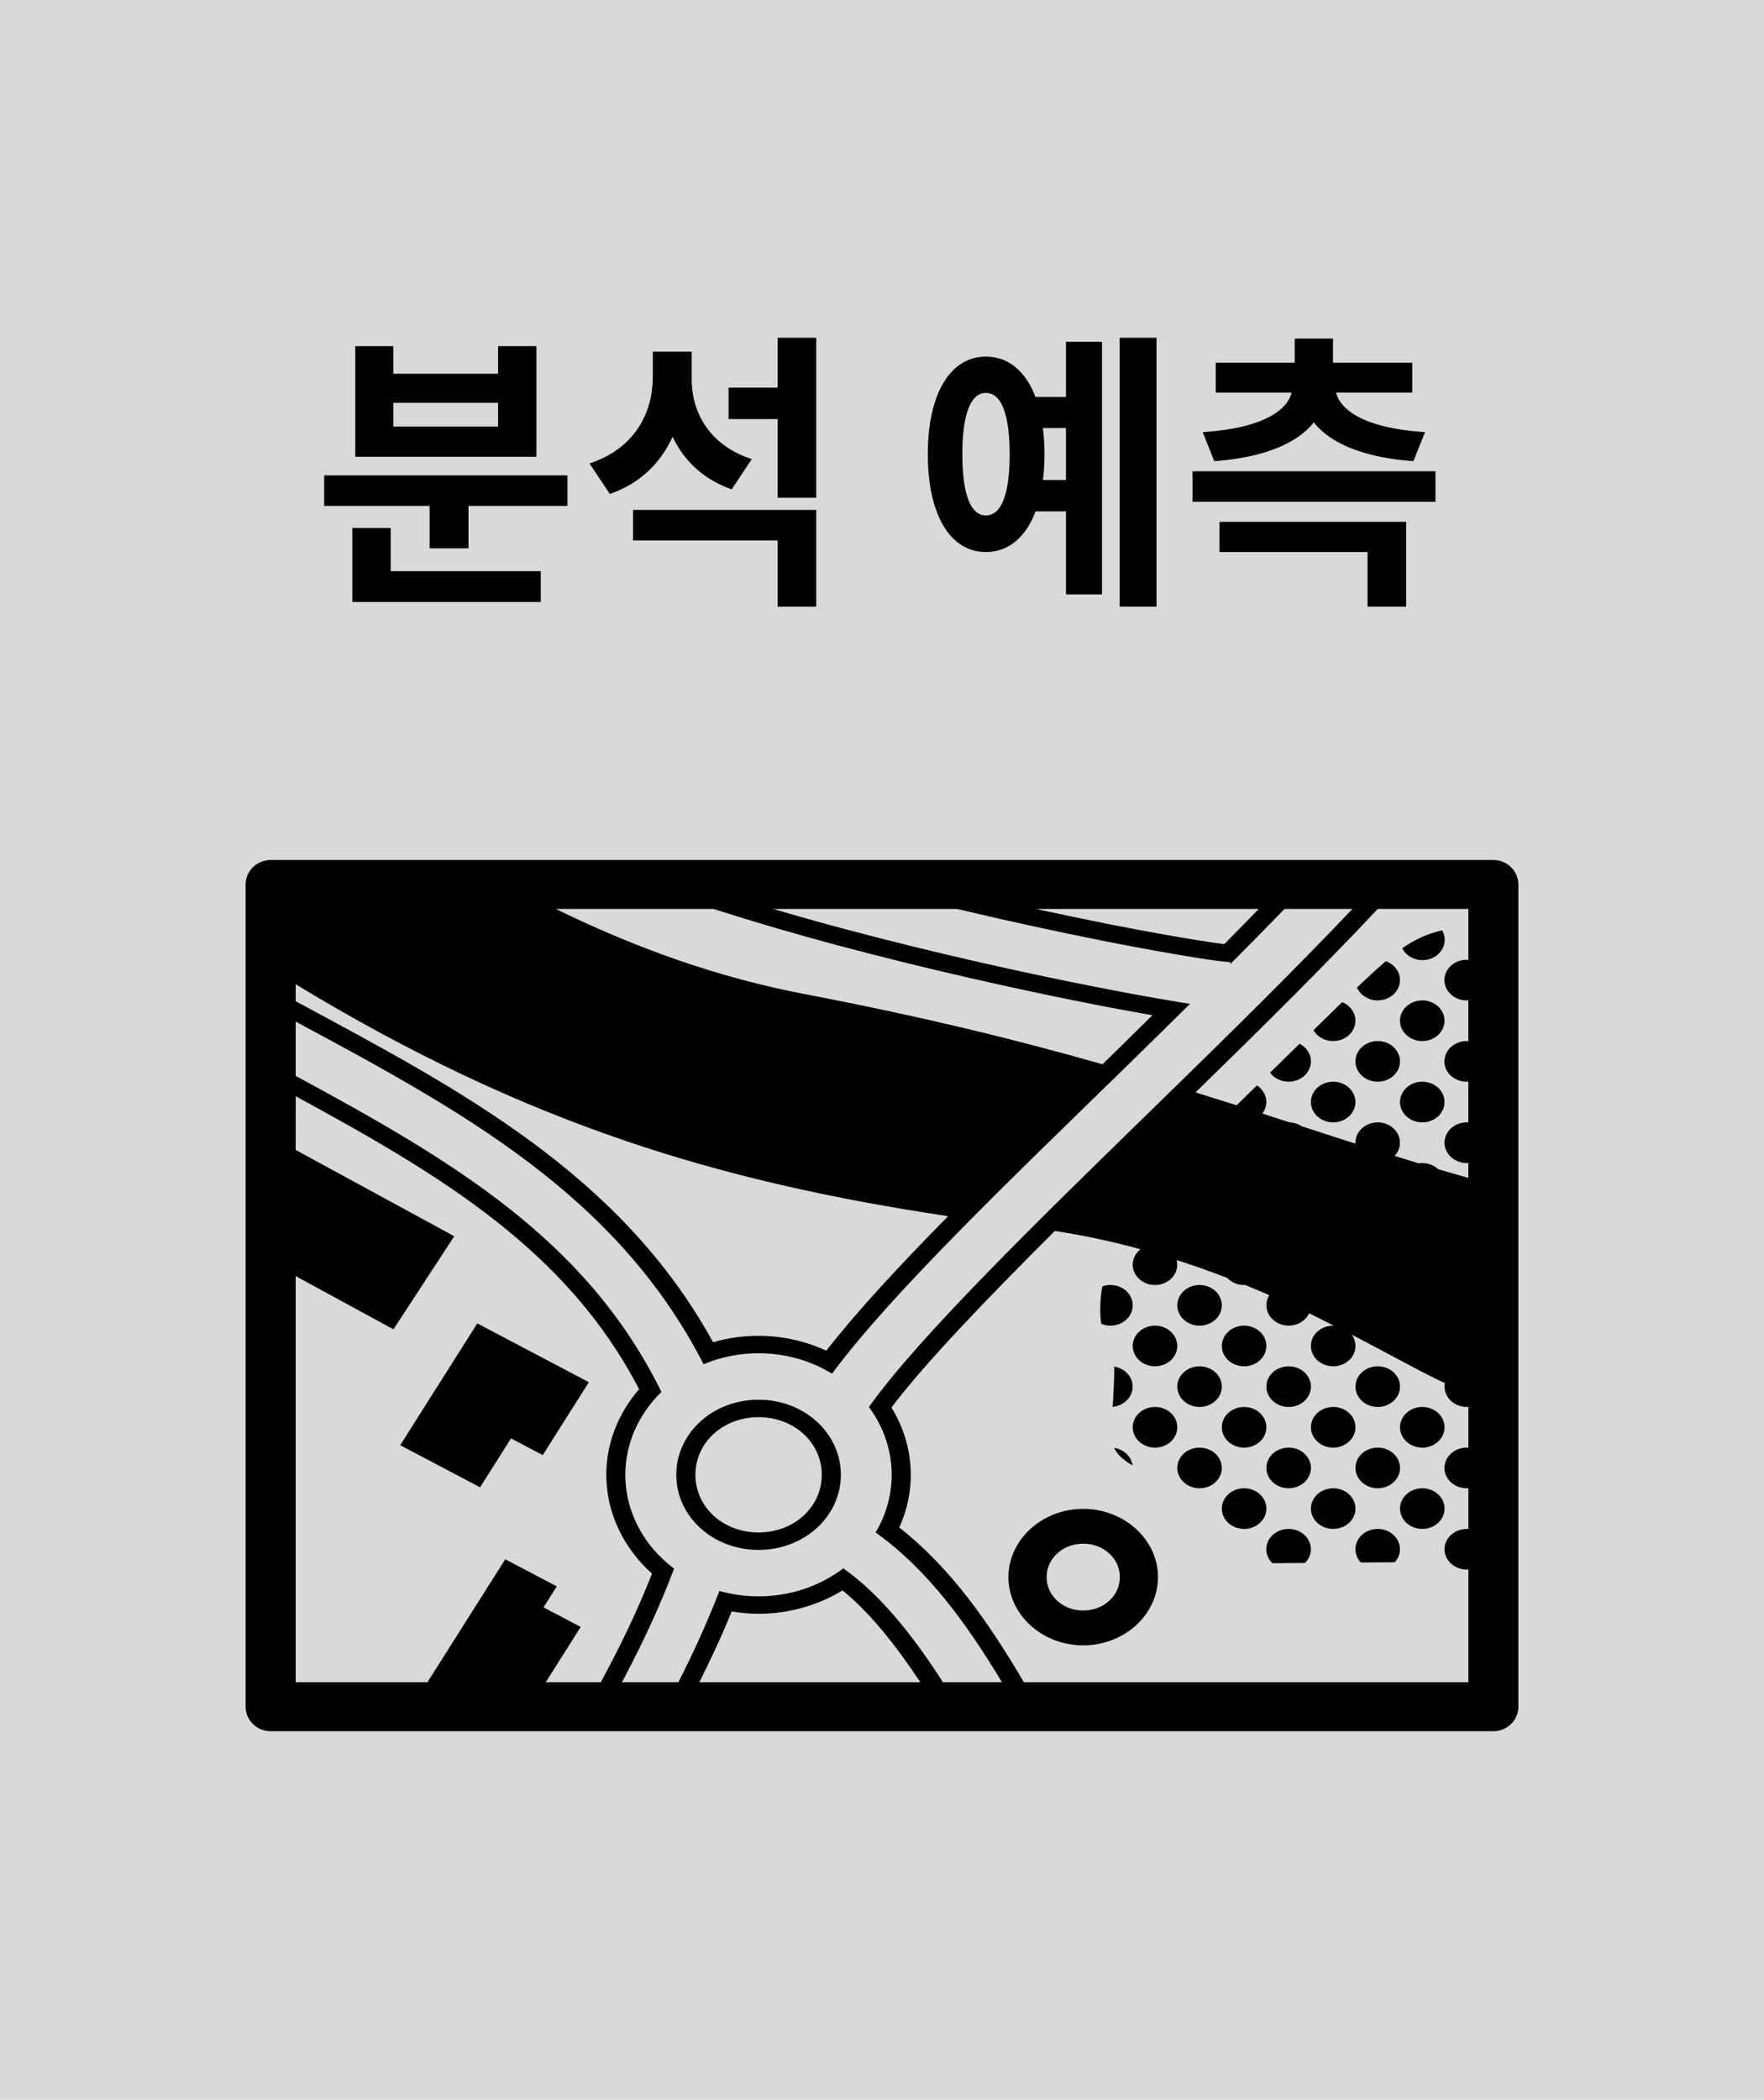 <svg width="79" height="94" viewBox="0 0 79 94" fill="none" xmlns="http://www.w3.org/2000/svg">
<rect width="79" height="94" fill="#D9D9D9"/>
<path d="M14.52 21.281H25.414V22.646H14.52V21.281ZM19.239 22.009H20.981V24.544H19.239V22.009ZM15.781 25.571H24.218V26.949H15.781V25.571ZM15.781 23.634H17.497V26.156H15.781V23.634ZM15.911 15.496H17.614V16.731H22.307V15.496H24.023V20.449H15.911V15.496ZM17.614 18.031V19.097H22.307V18.031H17.614ZM32.628 17.355H35.072V18.759H32.628V17.355ZM29.235 15.743H30.652V16.874C30.652 19.253 29.599 21.32 27.311 22.113L26.401 20.748C28.416 20.085 29.235 18.499 29.235 16.874V15.743ZM29.586 15.743H30.977V16.978C30.977 18.473 31.783 19.942 33.668 20.553L32.771 21.905C30.587 21.151 29.586 19.201 29.586 16.978V15.743ZM28.351 22.828H36.554V27.157H34.825V24.193H28.351V22.828ZM34.825 15.119H36.554V22.282H34.825V15.119ZM46.231 17.771H48.233V19.162H46.231V17.771ZM46.231 21.489H48.233V22.893H46.231V21.489ZM50.144 15.119H51.795V27.157H50.144V15.119ZM47.739 15.301H49.351V26.611H47.739V15.301ZM44.151 15.964C45.75 15.964 46.777 17.615 46.777 20.332C46.777 23.062 45.75 24.713 44.151 24.713C42.565 24.713 41.551 23.062 41.551 20.332C41.551 17.615 42.565 15.964 44.151 15.964ZM44.151 17.589C43.488 17.589 43.098 18.499 43.098 20.332C43.098 22.178 43.488 23.075 44.151 23.075C44.827 23.075 45.217 22.178 45.217 20.332C45.217 18.499 44.827 17.589 44.151 17.589ZM53.406 21.099H64.287V22.464H53.406V21.099ZM54.615 23.361H62.974V27.157H61.245V24.713H54.615V23.361ZM57.982 15.158H59.698V16.926H57.982V15.158ZM57.878 17.056H59.399V17.303C59.399 19.123 57.657 20.41 54.381 20.644L53.861 19.344C56.76 19.162 57.878 18.226 57.878 17.303V17.056ZM58.281 17.056H59.802V17.303C59.802 18.226 60.92 19.162 63.819 19.344L63.299 20.644C60.01 20.41 58.281 19.123 58.281 17.303V17.056ZM54.446 16.237H63.247V17.576H54.446V16.237Z" fill="black"/>
<path d="M12.12 38.5C11.502 38.5 11 38.99 11 39.595V76.405C11 77.01 11.502 77.499 12.12 77.5H66.88C67.498 77.5 68 77.01 68 76.405V39.595C68 38.99 67.498 38.501 66.88 38.5H12.12ZM24.893 40.691H31.952C33.77 41.272 35.646 41.819 37.523 42.321C41.661 43.426 45.748 44.326 48.925 44.95C49.936 45.149 50.81 45.307 51.61 45.448C51.062 45.985 50.525 46.522 49.976 47.057L49.373 47.644C45.672 46.587 41.439 45.535 35.993 44.493C32.152 43.759 28.448 42.432 24.893 40.691ZM34.628 40.691H42.866C45.094 41.22 47.334 41.708 49.584 42.154C51.14 42.46 52.468 42.696 53.451 42.854C53.847 42.919 54.244 42.977 54.643 43.029C54.939 43.066 55.185 43.073 55.096 43.075L55.099 43.158C55.915 42.341 56.725 41.519 57.527 40.691H60.567C58.019 43.374 55.144 46.205 52.265 49.012C46.68 54.456 41.204 59.768 38.913 62.988C39.579 63.883 39.934 64.941 39.933 66.023C39.933 66.955 39.673 67.834 39.214 68.603C41.55 70.269 43.294 72.688 44.873 75.309H42.231C40.873 73.203 39.433 71.387 37.767 70.209C37.008 70.786 36.103 71.181 35.135 71.358C34.166 71.535 33.164 71.488 32.22 71.223C31.678 72.611 31.063 73.975 30.378 75.31H27.853C28.724 73.675 29.518 71.998 30.188 70.223C28.856 69.223 28.005 67.709 28.005 66.023C28.005 64.591 28.622 63.288 29.621 62.314C26.253 55.445 20.168 51.914 13.241 48.163V45.732C20.589 49.687 27.602 53.448 31.51 61.073C32.428 60.688 33.44 60.524 34.447 60.598C35.454 60.672 36.424 60.98 37.263 61.494C39.925 57.899 45.206 52.847 50.599 47.59C51.504 46.707 52.397 45.823 53.295 44.938C53.205 44.924 53.151 44.918 53.055 44.902C51.733 44.686 50.416 44.448 49.104 44.187C45.944 43.567 41.875 42.671 37.763 41.572C36.713 41.291 35.669 40.998 34.628 40.691ZM46.398 40.691H56.372C55.862 41.213 55.363 41.729 54.832 42.262C54.803 42.259 54.788 42.26 54.759 42.256C54.371 42.205 53.984 42.148 53.598 42.085C52.631 41.93 51.311 41.695 49.765 41.392C48.64 41.169 47.518 40.935 46.399 40.691M61.702 40.691H65.76V42.971C65.736 42.969 65.713 42.965 65.689 42.965H65.682C65.417 42.966 65.164 43.062 64.978 43.234C64.791 43.405 64.687 43.637 64.688 43.878C64.689 44.119 64.795 44.351 64.983 44.521C65.171 44.691 65.425 44.786 65.689 44.785C65.713 44.785 65.736 44.78 65.759 44.779V46.611C65.737 46.609 65.714 46.605 65.689 46.605H65.682C65.417 46.606 65.164 46.702 64.978 46.874C64.791 47.045 64.687 47.277 64.688 47.518C64.689 47.759 64.795 47.991 64.983 48.161C65.171 48.331 65.425 48.426 65.689 48.425C65.713 48.425 65.736 48.42 65.759 48.419V50.251C65.737 50.249 65.714 50.245 65.689 50.245C65.425 50.245 65.171 50.341 64.984 50.511C64.797 50.682 64.692 50.913 64.692 51.155C64.692 51.396 64.797 51.627 64.984 51.798C65.171 51.969 65.425 52.065 65.689 52.065C65.713 52.065 65.736 52.06 65.759 52.059V52.732C65.308 52.601 64.849 52.471 64.409 52.34C64.297 52.235 64.158 52.156 64.005 52.111C63.852 52.065 63.69 52.054 63.531 52.078C63.166 51.967 62.815 51.857 62.457 51.746C62.563 51.633 62.637 51.498 62.673 51.353C62.708 51.209 62.704 51.058 62.661 50.915C62.619 50.772 62.538 50.64 62.427 50.532C62.315 50.424 62.177 50.342 62.023 50.294C61.869 50.245 61.704 50.233 61.544 50.256C61.383 50.279 61.231 50.338 61.1 50.427C60.97 50.516 60.866 50.633 60.797 50.767C60.727 50.901 60.695 51.049 60.703 51.197C59.89 50.938 59.094 50.678 58.296 50.419C58.14 50.315 57.953 50.255 57.759 50.246C57.355 50.114 56.943 49.982 56.536 49.851C56.685 49.653 56.743 49.411 56.697 49.175C56.651 48.939 56.505 48.729 56.291 48.591L55.381 49.48C54.785 49.288 54.151 49.097 53.54 48.905C56.39 46.125 59.213 43.338 61.702 40.691ZM64.586 41.648C63.927 41.796 63.368 42.057 62.797 42.451C62.852 42.562 62.932 42.661 63.03 42.743C63.128 42.825 63.244 42.889 63.369 42.929C63.495 42.97 63.628 42.988 63.761 42.981C63.895 42.974 64.025 42.942 64.144 42.889C64.264 42.835 64.371 42.76 64.458 42.668C64.545 42.576 64.612 42.469 64.653 42.353C64.694 42.237 64.709 42.115 64.698 41.994C64.686 41.873 64.648 41.755 64.586 41.648ZM62.066 43.029C61.62 43.41 61.189 43.804 60.773 44.213C60.835 44.353 60.933 44.477 61.06 44.573C61.187 44.67 61.338 44.736 61.5 44.767C61.662 44.797 61.83 44.79 61.988 44.746C62.146 44.703 62.29 44.624 62.407 44.517C62.523 44.41 62.609 44.279 62.656 44.134C62.703 43.99 62.71 43.837 62.676 43.689C62.643 43.542 62.569 43.404 62.463 43.289C62.356 43.173 62.22 43.084 62.066 43.029ZM13.242 44.063C23.568 50.322 32.186 52.904 42.461 54.445C40.292 56.645 38.392 58.688 37.005 60.466C36.065 60.03 35.025 59.802 33.97 59.8C33.263 59.8 32.579 59.901 31.936 60.087C27.767 52.519 20.556 48.757 13.242 44.822V44.063ZM63.687 44.785C63.556 44.786 63.427 44.81 63.306 44.857C63.186 44.903 63.076 44.971 62.984 45.056C62.892 45.141 62.82 45.242 62.771 45.353C62.721 45.464 62.697 45.582 62.698 45.702C62.699 45.821 62.725 45.939 62.776 46.049C62.828 46.16 62.902 46.259 62.995 46.343C63.089 46.427 63.199 46.493 63.321 46.538C63.442 46.583 63.572 46.606 63.703 46.605C63.967 46.603 64.22 46.505 64.406 46.333C64.591 46.161 64.695 45.929 64.693 45.688C64.691 45.446 64.584 45.216 64.395 45.046C64.207 44.877 63.952 44.783 63.687 44.785ZM60.108 44.862L58.822 46.118C58.896 46.246 59.003 46.357 59.133 46.44C59.264 46.523 59.414 46.577 59.572 46.596C59.73 46.615 59.89 46.6 60.04 46.551C60.19 46.502 60.325 46.421 60.434 46.315C60.542 46.209 60.621 46.081 60.664 45.941C60.708 45.801 60.714 45.654 60.682 45.512C60.65 45.369 60.581 45.236 60.481 45.123C60.381 45.01 60.253 44.92 60.108 44.862ZM61.692 46.605C61.561 46.606 61.432 46.63 61.311 46.677C61.191 46.723 61.081 46.791 60.989 46.876C60.897 46.961 60.825 47.062 60.776 47.173C60.726 47.284 60.702 47.402 60.703 47.522C60.704 47.641 60.73 47.759 60.781 47.869C60.833 47.98 60.907 48.079 61 48.163C61.093 48.247 61.204 48.313 61.325 48.358C61.447 48.403 61.577 48.426 61.708 48.425C61.972 48.423 62.225 48.325 62.411 48.153C62.596 47.981 62.7 47.749 62.698 47.508C62.696 47.266 62.589 47.036 62.4 46.866C62.212 46.697 61.957 46.603 61.692 46.605ZM58.203 46.723L56.879 48.018C56.963 48.132 57.073 48.228 57.203 48.298C57.333 48.368 57.478 48.41 57.628 48.421C57.778 48.433 57.929 48.413 58.07 48.363C58.211 48.314 58.337 48.236 58.44 48.135C58.542 48.035 58.619 47.914 58.663 47.783C58.708 47.652 58.719 47.513 58.697 47.377C58.674 47.241 58.618 47.112 58.532 46.999C58.447 46.885 58.334 46.791 58.203 46.723ZM59.697 48.425C59.566 48.426 59.436 48.45 59.316 48.497C59.195 48.543 59.086 48.611 58.994 48.696C58.902 48.782 58.829 48.882 58.78 48.993C58.731 49.104 58.706 49.222 58.707 49.342C58.708 49.462 58.735 49.58 58.786 49.69C58.837 49.8 58.912 49.9 59.005 49.983C59.099 50.067 59.209 50.133 59.33 50.178C59.452 50.223 59.582 50.246 59.713 50.245C59.977 50.243 60.23 50.145 60.416 49.973C60.602 49.801 60.705 49.569 60.703 49.328C60.7 49.086 60.593 48.856 60.405 48.686C60.217 48.517 59.961 48.423 59.697 48.425ZM63.687 48.425C63.556 48.426 63.427 48.45 63.306 48.497C63.186 48.543 63.076 48.611 62.984 48.696C62.892 48.782 62.82 48.882 62.771 48.993C62.722 49.104 62.697 49.222 62.698 49.342C62.699 49.462 62.726 49.58 62.777 49.69C62.828 49.8 62.902 49.9 62.996 49.983C63.089 50.067 63.2 50.133 63.321 50.178C63.442 50.223 63.572 50.246 63.703 50.245C63.968 50.243 64.221 50.145 64.406 49.973C64.592 49.801 64.695 49.569 64.693 49.328C64.691 49.086 64.584 48.856 64.395 48.686C64.207 48.517 63.952 48.423 63.687 48.425ZM13.243 49.074C19.785 52.63 25.396 55.976 28.622 62.19C27.706 63.249 27.153 64.58 27.153 66.022C27.153 67.747 27.94 69.315 29.2 70.447C28.537 72.134 27.758 73.738 26.906 75.309H24.439L26.007 72.833L24.341 71.956L24.935 71.017L22.628 69.802L19.142 75.309H13.241V57.126L17.62 59.509L20.344 55.343L13.241 51.478L13.243 49.074ZM47.241 55.107C48.563 55.307 49.846 55.587 51.077 55.924C50.942 56.029 50.84 56.164 50.782 56.317C50.724 56.47 50.712 56.634 50.746 56.792C50.781 56.951 50.861 57.098 50.979 57.219C51.096 57.34 51.247 57.43 51.415 57.48C51.584 57.531 51.764 57.539 51.937 57.505C52.11 57.47 52.27 57.394 52.4 57.285C52.531 57.175 52.627 57.036 52.679 56.882C52.73 56.727 52.736 56.563 52.696 56.406C53.476 56.657 54.229 56.926 54.958 57.206C55.057 57.312 55.181 57.395 55.321 57.45C55.461 57.505 55.613 57.531 55.765 57.524C56.135 57.675 56.492 57.827 56.846 57.981C56.779 58.089 56.736 58.208 56.721 58.331C56.706 58.454 56.719 58.578 56.758 58.697C56.797 58.815 56.863 58.925 56.95 59.02C57.038 59.114 57.146 59.191 57.267 59.247C57.389 59.302 57.521 59.334 57.657 59.341C57.792 59.348 57.928 59.33 58.055 59.287C58.183 59.245 58.299 59.179 58.398 59.094C58.496 59.009 58.575 58.906 58.629 58.792C59.024 58.981 59.364 59.161 59.732 59.346C59.721 59.345 59.709 59.345 59.699 59.345C59.476 59.346 59.261 59.415 59.087 59.541C58.912 59.667 58.789 59.842 58.736 60.039C58.684 60.236 58.705 60.443 58.796 60.628C58.887 60.813 59.043 60.965 59.24 61.059C59.436 61.154 59.662 61.186 59.88 61.151C60.099 61.115 60.299 61.014 60.447 60.863C60.596 60.712 60.685 60.52 60.7 60.318C60.716 60.116 60.657 59.915 60.533 59.747C62.355 60.688 63.792 61.504 64.709 61.916C64.684 62.047 64.69 62.181 64.728 62.31C64.766 62.438 64.834 62.557 64.927 62.659C65.021 62.761 65.138 62.843 65.27 62.899C65.402 62.956 65.546 62.985 65.692 62.985C65.715 62.985 65.737 62.977 65.761 62.975V64.811C65.738 64.809 65.715 64.805 65.691 64.805H65.683C65.419 64.806 65.166 64.902 64.979 65.074C64.793 65.245 64.689 65.477 64.69 65.718C64.691 65.959 64.797 66.191 64.984 66.361C65.172 66.531 65.426 66.626 65.691 66.625C65.715 66.625 65.738 66.62 65.761 66.618V68.451C65.738 68.449 65.715 68.445 65.691 68.445C65.426 68.445 65.173 68.541 64.986 68.711C64.799 68.882 64.693 69.113 64.693 69.355C64.693 69.596 64.799 69.828 64.986 69.998C65.173 70.169 65.426 70.265 65.691 70.265C65.715 70.265 65.738 70.26 65.761 70.258V75.309H45.855C44.316 72.699 42.612 70.214 40.272 68.381C40.665 67.52 40.837 66.589 40.777 65.659C40.716 64.728 40.424 63.822 39.923 63.01C41.418 61.031 44.13 58.209 47.238 55.107H47.241ZM49.731 57.525C49.607 57.525 49.484 57.545 49.368 57.587C49.264 58.14 49.247 58.704 49.316 59.261C49.452 59.318 49.599 59.347 49.748 59.345C49.898 59.343 50.044 59.31 50.178 59.249C50.311 59.188 50.428 59.101 50.52 58.994C50.611 58.886 50.675 58.762 50.707 58.629C50.739 58.496 50.738 58.358 50.703 58.226C50.669 58.093 50.603 57.969 50.509 57.864C50.416 57.758 50.297 57.672 50.163 57.614C50.028 57.555 49.881 57.525 49.731 57.525ZM53.721 57.525C53.457 57.525 53.203 57.621 53.016 57.791C52.829 57.962 52.724 58.193 52.724 58.435C52.724 58.676 52.829 58.907 53.016 59.078C53.203 59.249 53.457 59.345 53.721 59.345C53.986 59.345 54.24 59.249 54.427 59.078C54.614 58.907 54.719 58.676 54.719 58.435C54.719 58.193 54.614 57.962 54.427 57.791C54.24 57.621 53.986 57.525 53.721 57.525ZM21.375 59.244L19.309 62.507L17.924 64.697L21.5 66.581L22.887 64.391L24.307 65.14L26.372 61.877L24.952 61.128L21.375 59.244ZM51.718 59.345C51.587 59.346 51.458 59.37 51.337 59.417C51.217 59.463 51.107 59.531 51.015 59.616C50.83 59.788 50.727 60.02 50.729 60.262C50.731 60.503 50.838 60.734 51.026 60.903C51.215 61.072 51.469 61.167 51.734 61.165C51.998 61.163 52.251 61.065 52.437 60.893C52.623 60.721 52.726 60.489 52.724 60.248C52.722 60.006 52.615 59.776 52.426 59.606C52.238 59.437 51.983 59.343 51.718 59.345ZM55.709 59.345C55.578 59.346 55.448 59.37 55.327 59.417C55.207 59.463 55.097 59.531 55.005 59.616C54.82 59.788 54.717 60.02 54.719 60.262C54.721 60.503 54.828 60.734 55.016 60.903C55.205 61.072 55.459 61.167 55.724 61.165C55.989 61.163 56.241 61.065 56.427 60.893C56.613 60.721 56.716 60.489 56.714 60.248C56.712 60.006 56.605 59.776 56.416 59.606C56.228 59.437 55.973 59.343 55.709 59.345ZM53.714 61.165C53.583 61.166 53.453 61.19 53.332 61.237C53.212 61.283 53.102 61.351 53.01 61.436C52.919 61.521 52.846 61.622 52.797 61.733C52.748 61.844 52.723 61.962 52.724 62.082C52.725 62.201 52.752 62.319 52.803 62.429C52.854 62.539 52.928 62.639 53.021 62.723C53.115 62.807 53.225 62.873 53.347 62.918C53.468 62.963 53.598 62.986 53.729 62.985C53.993 62.983 54.246 62.885 54.432 62.713C54.618 62.541 54.721 62.309 54.719 62.068C54.717 61.826 54.61 61.596 54.421 61.426C54.233 61.257 53.978 61.163 53.714 61.165ZM57.703 61.165C57.572 61.166 57.443 61.19 57.322 61.237C57.202 61.283 57.092 61.351 57 61.436C56.908 61.521 56.836 61.622 56.787 61.733C56.737 61.844 56.713 61.962 56.714 62.082C56.715 62.201 56.742 62.319 56.793 62.429C56.844 62.539 56.918 62.639 57.011 62.723C57.105 62.807 57.215 62.873 57.337 62.918C57.458 62.963 57.588 62.986 57.719 62.985C57.983 62.983 58.236 62.885 58.422 62.713C58.608 62.541 58.711 62.309 58.709 62.068C58.707 61.826 58.6 61.596 58.411 61.426C58.223 61.257 57.968 61.163 57.703 61.165ZM61.694 61.165C61.562 61.166 61.433 61.19 61.312 61.237C61.192 61.283 61.082 61.351 60.99 61.436C60.898 61.521 60.826 61.622 60.777 61.733C60.727 61.844 60.703 61.962 60.704 62.082C60.705 62.201 60.731 62.319 60.783 62.429C60.834 62.539 60.908 62.639 61.001 62.723C61.095 62.807 61.205 62.873 61.327 62.918C61.448 62.963 61.578 62.986 61.709 62.985C61.974 62.983 62.226 62.885 62.412 62.713C62.598 62.541 62.701 62.309 62.699 62.068C62.697 61.826 62.59 61.596 62.401 61.426C62.213 61.257 61.958 61.163 61.694 61.165ZM49.887 61.176C49.895 61.192 49.899 61.207 49.907 61.224C49.896 61.809 49.87 62.395 49.828 62.98C50.069 62.958 50.293 62.856 50.458 62.695C50.623 62.533 50.718 62.322 50.725 62.101C50.733 61.88 50.652 61.665 50.497 61.494C50.343 61.324 50.126 61.211 49.887 61.176ZM33.972 62.661C33.487 62.659 33.007 62.744 32.559 62.913C32.111 63.081 31.704 63.328 31.361 63.641C31.019 63.954 30.748 64.325 30.563 64.734C30.379 65.142 30.285 65.581 30.288 66.023C30.285 66.465 30.379 66.903 30.563 67.311C30.748 67.72 31.019 68.091 31.361 68.404C31.704 68.716 32.111 68.964 32.559 69.132C33.007 69.3 33.487 69.385 33.972 69.383C34.456 69.385 34.936 69.3 35.384 69.132C35.832 68.964 36.239 68.716 36.582 68.404C36.925 68.091 37.196 67.72 37.38 67.311C37.565 66.903 37.659 66.465 37.657 66.023C37.659 65.581 37.565 65.142 37.381 64.734C37.196 64.325 36.925 63.953 36.582 63.641C36.24 63.328 35.833 63.081 35.385 62.913C34.936 62.744 34.456 62.659 33.972 62.661ZM51.718 62.985C51.587 62.986 51.458 63.01 51.337 63.057C51.217 63.103 51.107 63.171 51.015 63.256C50.923 63.341 50.851 63.442 50.802 63.553C50.752 63.664 50.728 63.782 50.729 63.902C50.73 64.021 50.757 64.139 50.808 64.249C50.859 64.359 50.933 64.459 51.026 64.543C51.12 64.627 51.23 64.693 51.352 64.738C51.473 64.783 51.603 64.806 51.734 64.805C51.998 64.803 52.251 64.705 52.437 64.533C52.623 64.361 52.726 64.129 52.724 63.888C52.722 63.646 52.615 63.416 52.426 63.246C52.238 63.077 51.983 62.983 51.718 62.985ZM55.709 62.985C55.578 62.986 55.448 63.01 55.327 63.057C55.207 63.103 55.097 63.171 55.005 63.256C54.913 63.341 54.841 63.442 54.792 63.553C54.742 63.664 54.718 63.782 54.719 63.902C54.72 64.021 54.746 64.139 54.798 64.249C54.849 64.359 54.923 64.459 55.016 64.543C55.11 64.627 55.22 64.693 55.342 64.738C55.463 64.783 55.593 64.806 55.724 64.805C55.989 64.803 56.241 64.705 56.427 64.533C56.613 64.361 56.716 64.129 56.714 63.888C56.712 63.646 56.605 63.416 56.416 63.246C56.228 63.077 55.973 62.983 55.709 62.985ZM59.699 62.985C59.568 62.986 59.438 63.01 59.317 63.057C59.197 63.103 59.087 63.171 58.995 63.256C58.904 63.341 58.831 63.442 58.782 63.553C58.733 63.664 58.708 63.782 58.709 63.902C58.71 64.021 58.736 64.139 58.788 64.249C58.839 64.359 58.913 64.459 59.006 64.543C59.1 64.627 59.21 64.693 59.332 64.738C59.453 64.783 59.583 64.806 59.714 64.805C59.978 64.803 60.231 64.705 60.417 64.533C60.603 64.361 60.706 64.129 60.704 63.888C60.702 63.646 60.595 63.416 60.406 63.246C60.218 63.077 59.963 62.983 59.699 62.985ZM63.688 62.985C63.557 62.986 63.428 63.01 63.307 63.057C63.187 63.103 63.077 63.171 62.985 63.256C62.894 63.341 62.821 63.442 62.772 63.553C62.722 63.664 62.698 63.782 62.699 63.902C62.7 64.021 62.727 64.139 62.778 64.249C62.829 64.359 62.903 64.459 62.996 64.543C63.09 64.627 63.2 64.693 63.322 64.738C63.443 64.783 63.573 64.806 63.704 64.805C63.968 64.803 64.221 64.705 64.407 64.533C64.593 64.361 64.696 64.129 64.694 63.888C64.692 63.646 64.585 63.416 64.396 63.246C64.208 63.077 63.953 62.983 63.688 62.985ZM33.972 63.441C35.558 63.441 36.802 64.575 36.802 66.023C36.802 67.47 35.558 68.603 33.972 68.603C32.385 68.603 31.143 67.47 31.143 66.023C31.143 64.575 32.385 63.441 33.972 63.441ZM53.714 64.805C53.583 64.806 53.453 64.83 53.332 64.877C53.212 64.923 53.102 64.991 53.01 65.076C52.919 65.161 52.846 65.262 52.797 65.373C52.748 65.484 52.723 65.602 52.724 65.722C52.725 65.841 52.752 65.959 52.803 66.069C52.854 66.18 52.928 66.279 53.021 66.363C53.115 66.447 53.225 66.513 53.347 66.558C53.468 66.603 53.598 66.626 53.729 66.625C53.993 66.623 54.246 66.525 54.432 66.353C54.618 66.181 54.721 65.949 54.719 65.708C54.717 65.466 54.61 65.236 54.421 65.066C54.233 64.897 53.978 64.803 53.714 64.805ZM57.703 64.805C57.572 64.806 57.443 64.83 57.322 64.877C57.202 64.923 57.092 64.991 57 65.076C56.908 65.161 56.836 65.262 56.787 65.373C56.737 65.484 56.713 65.602 56.714 65.722C56.715 65.841 56.742 65.959 56.793 66.069C56.844 66.18 56.918 66.279 57.011 66.363C57.105 66.447 57.215 66.513 57.337 66.558C57.458 66.603 57.588 66.626 57.719 66.625C57.983 66.623 58.236 66.525 58.422 66.353C58.608 66.181 58.711 65.949 58.709 65.708C58.707 65.466 58.6 65.236 58.411 65.066C58.223 64.897 57.968 64.803 57.703 64.805ZM61.694 64.805C61.562 64.806 61.433 64.83 61.312 64.877C61.192 64.923 61.082 64.991 60.99 65.076C60.898 65.161 60.826 65.262 60.777 65.373C60.727 65.484 60.703 65.602 60.704 65.722C60.705 65.841 60.731 65.959 60.783 66.069C60.834 66.18 60.908 66.279 61.001 66.363C61.095 66.447 61.205 66.513 61.327 66.558C61.448 66.603 61.578 66.626 61.709 66.625C61.974 66.623 62.226 66.525 62.412 66.353C62.598 66.181 62.701 65.949 62.699 65.708C62.697 65.466 62.59 65.236 62.401 65.066C62.213 64.897 61.958 64.803 61.694 64.805ZM49.898 64.817C50.026 65.106 50.273 65.334 50.721 65.604C50.695 65.409 50.601 65.228 50.453 65.086C50.304 64.944 50.11 64.85 49.898 64.817ZM55.709 66.625C55.578 66.626 55.448 66.65 55.327 66.697C55.207 66.743 55.097 66.811 55.005 66.896C54.913 66.981 54.841 67.082 54.792 67.193C54.742 67.304 54.718 67.422 54.719 67.542C54.72 67.661 54.746 67.779 54.798 67.889C54.849 67.999 54.923 68.099 55.016 68.183C55.11 68.267 55.22 68.333 55.342 68.378C55.463 68.423 55.593 68.446 55.724 68.445C55.989 68.443 56.241 68.345 56.427 68.173C56.613 68.001 56.716 67.769 56.714 67.528C56.712 67.286 56.605 67.056 56.416 66.886C56.228 66.717 55.973 66.623 55.709 66.625ZM59.699 66.625C59.568 66.626 59.438 66.65 59.317 66.697C59.197 66.743 59.087 66.811 58.995 66.896C58.904 66.981 58.831 67.082 58.782 67.193C58.733 67.304 58.708 67.422 58.709 67.542C58.71 67.661 58.736 67.779 58.788 67.889C58.839 67.999 58.913 68.099 59.006 68.183C59.1 68.267 59.21 68.333 59.332 68.378C59.453 68.423 59.583 68.446 59.714 68.445C59.978 68.443 60.231 68.345 60.417 68.173C60.603 68.001 60.706 67.769 60.704 67.528C60.702 67.286 60.595 67.056 60.406 66.886C60.218 66.717 59.963 66.623 59.699 66.625ZM63.688 66.625C63.557 66.626 63.428 66.65 63.307 66.697C63.187 66.743 63.077 66.811 62.985 66.896C62.894 66.981 62.821 67.082 62.772 67.193C62.722 67.304 62.698 67.422 62.699 67.542C62.7 67.661 62.727 67.779 62.778 67.889C62.829 67.999 62.903 68.099 62.996 68.183C63.09 68.267 63.2 68.333 63.322 68.378C63.443 68.423 63.573 68.446 63.704 68.445C63.968 68.443 64.221 68.345 64.407 68.173C64.593 68.001 64.696 67.769 64.694 67.528C64.692 67.286 64.585 67.056 64.396 66.886C64.208 66.717 63.953 66.623 63.688 66.625ZM48.512 67.547C46.672 67.547 45.162 68.925 45.162 70.603C45.162 72.281 46.672 73.658 48.512 73.658C50.351 73.658 51.86 72.281 51.86 70.603C51.86 68.925 50.351 67.547 48.512 67.547ZM57.708 68.445C57.513 68.445 57.322 68.497 57.16 68.595C56.997 68.692 56.869 68.832 56.792 68.995C56.715 69.158 56.692 69.339 56.726 69.514C56.76 69.689 56.85 69.851 56.984 69.98L58.444 69.969C58.575 69.839 58.661 69.677 58.693 69.503C58.724 69.329 58.699 69.15 58.621 68.988C58.544 68.827 58.416 68.689 58.254 68.593C58.092 68.496 57.902 68.445 57.708 68.445ZM61.699 68.445C61.508 68.445 61.321 68.495 61.16 68.589C60.999 68.683 60.872 68.818 60.792 68.976C60.713 69.134 60.685 69.31 60.712 69.483C60.739 69.655 60.819 69.817 60.944 69.949L62.465 69.937C62.586 69.804 62.663 69.642 62.688 69.471C62.712 69.299 62.682 69.125 62.602 68.968C62.521 68.812 62.394 68.679 62.234 68.586C62.074 68.494 61.888 68.445 61.699 68.445ZM48.512 69.106C48.728 69.105 48.942 69.142 49.142 69.217C49.341 69.292 49.523 69.402 49.675 69.541C49.828 69.68 49.948 69.846 50.03 70.028C50.112 70.21 50.153 70.405 50.151 70.602C50.153 70.799 50.112 70.994 50.03 71.176C49.948 71.358 49.828 71.524 49.675 71.663C49.522 71.802 49.341 71.912 49.142 71.987C48.942 72.061 48.728 72.099 48.512 72.097C48.297 72.099 48.083 72.061 47.883 71.987C47.683 71.912 47.502 71.802 47.349 71.663C47.197 71.524 47.076 71.358 46.994 71.176C46.912 70.994 46.871 70.799 46.872 70.602C46.871 70.405 46.912 70.21 46.994 70.028C47.076 69.846 47.196 69.68 47.349 69.541C47.502 69.402 47.683 69.292 47.883 69.217C48.083 69.142 48.296 69.105 48.512 69.106ZM37.732 71.197C38.968 72.201 40.111 73.644 41.219 75.309H31.32C31.833 74.28 32.325 73.233 32.769 72.139C33.16 72.203 33.559 72.243 33.969 72.243C35.356 72.243 36.651 71.855 37.732 71.197Z" fill="black"/>
</svg>
